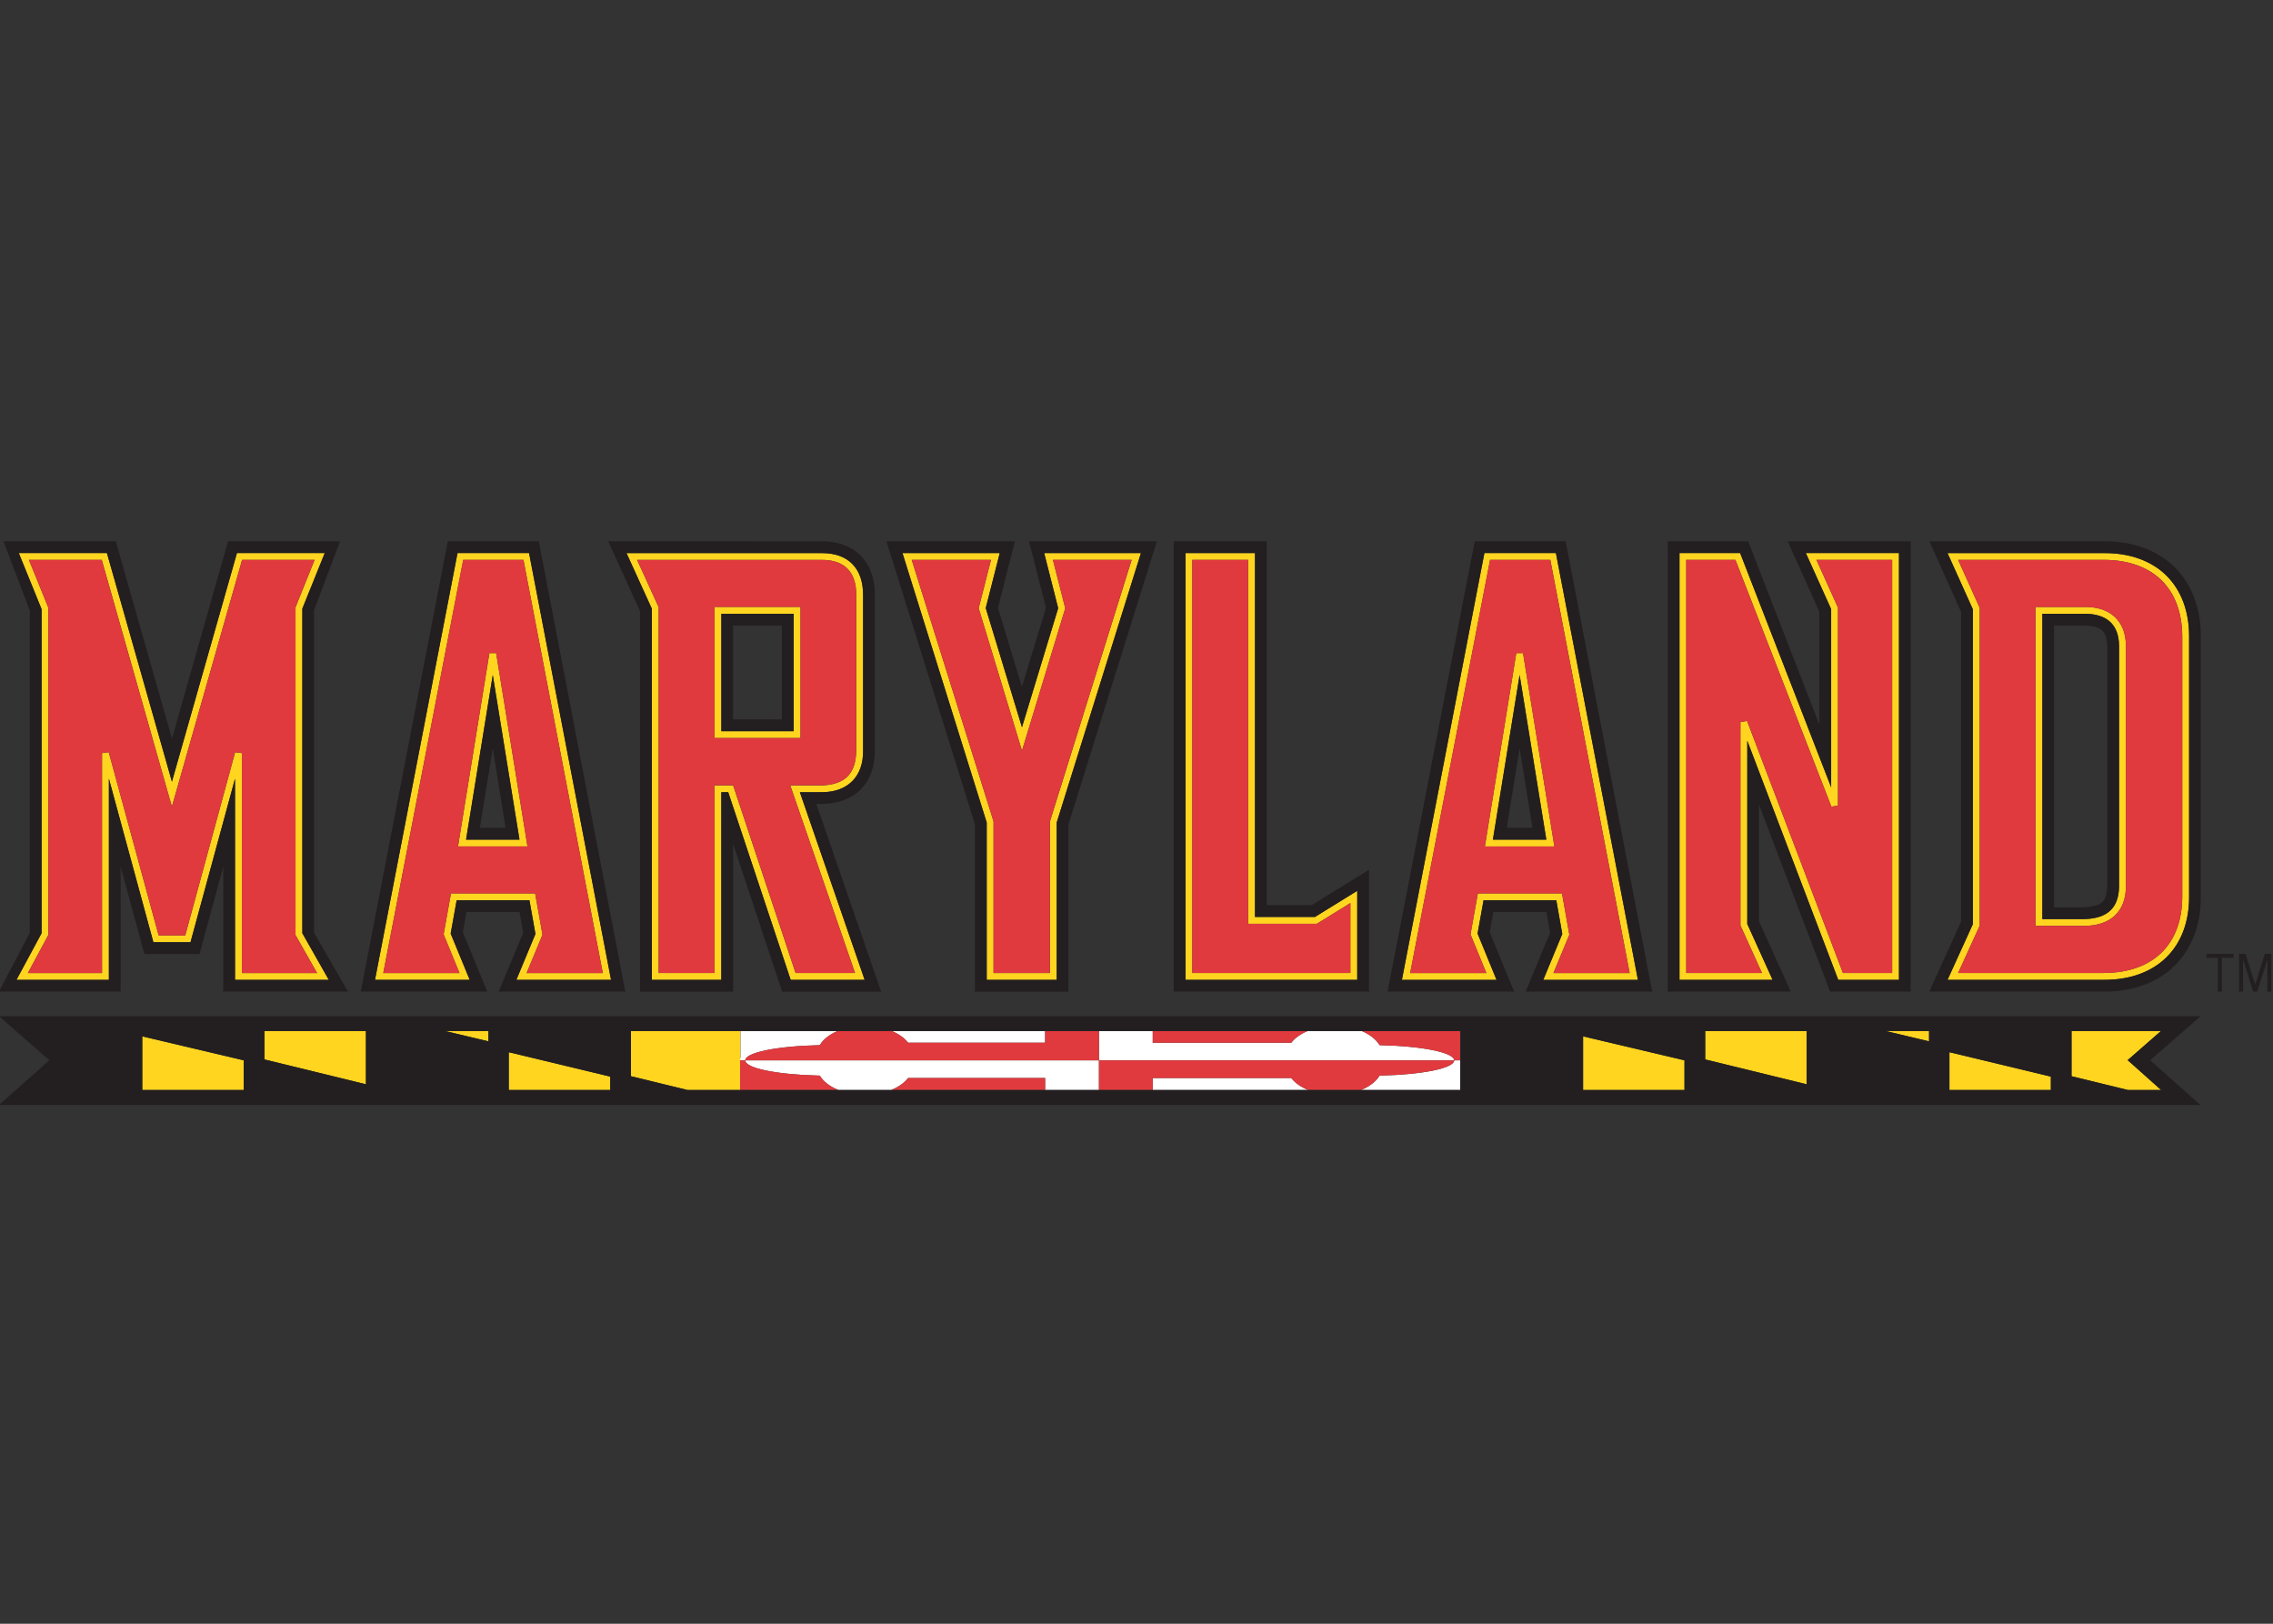 <?xml version="1.0" encoding="UTF-8" standalone="no"?>
<!-- Created with Inkscape (http://www.inkscape.org/) -->

<svg
   xmlns:dc="http://purl.org/dc/elements/1.1/"
   xmlns:cc="http://creativecommons.org/ns#"
   xmlns:rdf="http://www.w3.org/1999/02/22-rdf-syntax-ns#"
   xmlns:svg="http://www.w3.org/2000/svg"
   xmlns="http://www.w3.org/2000/svg"
   version="1.1"
   width="280"
   height="200"
   id="svg2"
   xml:space="preserve"><rect width="100%" height="100%" fill="#333333" stroke="none"/><defs
     id="defs6"><clipPath
       id="clipPath16"><path
         d="M 0,792 1224,792 1224,0 0,0 0,792 z"
         id="path18" /></clipPath></defs><g
     transform="matrix(1.25,0,0,-1.25,-626.527,660.349)"
     id="g10"><g
       transform="matrix(0.834,0,0,0.834,101.663,116.86)"
       id="g12"><g
         clip-path="url(#clipPath16)"
         id="g14"><g
           transform="translate(575.956,369.824)"
           id="g20"><path
             d="m 0,0 c 0.4,0.674 1.147,1.26 2.109,1.67 l -11.489,0 0,-3.184 -0.01,0 -0.029,0 0,-0.278 0.61,0 C -8.799,-0.874 -5.107,-0.112 0,0"
             id="path22"
             style="fill:#ffffff;fill-opacity:1;fill-rule:nonzero;stroke:none" /></g><g
           transform="translate(602.582,370.107)"
           id="g24"><path
             d="m 0,0 0,1.382 -18.115,0 C -17.29,1.03 -16.616,0.562 -16.191,0 L 0,0 z"
             id="path26"
             style="fill:#ffffff;fill-opacity:1;fill-rule:nonzero;stroke:none" /></g><g
           transform="translate(651.62,371.489)"
           id="g28"><path
             d="m 0,0 0,-3.462 -0.708,0 0.005,0 c 0,-0.928 -3.696,-1.689 -8.814,-1.802 -0.415,-0.698 -1.196,-1.294 -2.197,-1.704 l 11.734,0 L 0.02,0 0,0 z"
             id="path30"
             style="fill:#ffffff;fill-opacity:1;fill-rule:nonzero;stroke:none" /></g><g
           transform="translate(615.297,365.942)"
           id="g32"><path
             d="m 0,0 0,-1.416 18.369,0 C 17.51,-1.069 16.812,-0.581 16.372,0 L 0,0 z"
             id="path34"
             style="fill:#ffffff;fill-opacity:1;fill-rule:nonzero;stroke:none" /></g><g
           transform="translate(567.148,368.022)"
           id="g36"><path
             d="m 0,0 c 0,-0.923 3.696,-1.68 8.809,-1.802 0.41,-0.698 1.196,-1.289 2.202,-1.699 l 6.24,0 c 0.859,0.356 1.553,0.84 1.992,1.421 l 16.192,0 0,-1.421 6.357,0 0,3.506 L 0,0.005 0,0"
             id="path38"
             style="fill:#ffffff;fill-opacity:1;fill-rule:nonzero;stroke:none" /></g><g
           transform="translate(642.104,369.824)"
           id="g40"><path
             d="m 0,0 c -0.405,0.674 -1.147,1.26 -2.109,1.67 l -6.407,0 C -9.341,1.318 -10.01,0.84 -10.435,0.283 l -16.372,0 0,1.387 -6.352,0 0,-3.462 41.968,0 C 8.789,-0.879 5.107,-0.112 0,0"
             id="path42"
             style="fill:#ffffff;fill-opacity:1;fill-rule:nonzero;stroke:none" /></g><g
           transform="translate(491.938,404.434)"
           id="g44"><path
             d="m 0,0 -0.796,-0.107 0,-25.987 -8.76,0 2.417,4.502 0.005,38.657 -2.3,5.66 8.609,0 8.286,-29.156 8.296,29.156 8.564,0 -2.251,-5.606 0,-38.721 2.544,-4.492 -8.886,0 0,25.987 -0.796,0.102 -5.894,-21.641 -3.144,0 L 0,0 z m 9.658,-22.451 5.259,19.326 0,-23.77 11.079,0 -3.125,5.508 0,38.35 2.647,6.567 -10.372,0 -0.083,-0.298 -7.602,-26.713 -7.676,27.011 -10.415,0 2.691,-6.621 0,-38.301 -2.969,-5.503 10.923,0 0,23.775 5.258,-19.331 4.385,0 z"
             id="path46"
             style="fill:#ffd520;fill-opacity:1;fill-rule:nonzero;stroke:none" /></g><g
           transform="translate(534.159,394.102)"
           id="g48"><path
             d="M 0,0 3.159,19.453 6.313,0 0,0 z m 2.759,22.041 -3.711,-22.842 8.208,0 -3.701,22.842 -0.796,0 z"
             id="path50"
             style="fill:#ffd520;fill-opacity:1;fill-rule:nonzero;stroke:none" /></g><g
           transform="translate(541.312,378.34)"
           id="g52"><path
             d="m 0,0 1.88,4.531 -0.874,4.883 -9.942,0 L -9.805,4.57 -7.93,0 l -9.008,0 9.448,48.818 7.119,0 L 9.004,0 0,0 z m -8.164,49.624 -9.746,-50.425 11.186,0 -2.251,5.464 0.713,3.945 8.594,0 0.713,-3.984 -2.251,-5.425 0.601,0 10.581,0 -9.683,50.425 -8.457,0 z"
             id="path54"
             style="fill:#ffd520;fill-opacity:1;fill-rule:nonzero;stroke:none" /></g><g
           transform="translate(655.492,394.102)"
           id="g56"><path
             d="M 0,0 3.159,19.463 6.318,0 0,0 z m 2.764,22.041 -3.711,-22.847 8.213,0 -3.706,22.847 -0.796,0 z"
             id="path58"
             style="fill:#ffd520;fill-opacity:1;fill-rule:nonzero;stroke:none" /></g><g
           transform="translate(664.525,382.871)"
           id="g60"><path
             d="m 0,0 -0.869,4.878 -9.942,0 -0.869,-4.839 1.875,-4.57 -9.004,0 9.444,48.818 7.119,0 9.375,-48.818 -9.009,0 L 0,0 z m -1.587,45.093 -8.452,0 -9.746,-50.43 11.181,0 -2.241,5.469 0.708,3.94 8.594,0 0.713,-3.979 -2.251,-5.43 0.605,0 10.581,0 -9.692,50.43 z"
             id="path62"
             style="fill:#ffd520;fill-opacity:1;fill-rule:nonzero;stroke:none" /></g><g
           transform="translate(729.481,388.53)"
           id="g64"><path
             d="m 0,0 c -0.044,-2.417 -1.309,-3.765 -4.146,-3.813 l -4.917,0 0,36.074 5.113,0 c 2.514,-0.039 3.916,-1.28 3.95,-3.75 L 0,0 z m -3.95,33.062 -5.918,0 0,-37.676 5.727,0 c 1.563,0 2.813,0.42 3.667,1.24 0.865,0.82 1.28,2.002 1.28,3.374 l 0,28.511 c 0,1.406 -0.454,2.578 -1.304,3.369 -0.845,0.791 -2.046,1.191 -3.452,1.182"
             id="path66"
             style="fill:#ffd520;fill-opacity:1;fill-rule:nonzero;stroke:none" /></g><g
           transform="translate(736.952,387.305)"
           id="g68"><path
             d="m 0,0 c -0.034,-5.537 -3.408,-8.916 -9.214,-8.955 l -17.27,0 2.548,5.591 0,37.544 -2.548,5.674 17.27,0 C -3.345,39.814 -0.034,36.377 0,30.84 L 0,0 z m -1.855,37.979 c -1.734,1.723 -4.258,2.685 -7.359,2.675 l -18.525,0 2.993,-6.64 0,-37.202 -2.993,-6.578 18.535,0 c 3.061,0 5.581,0.943 7.324,2.652 C -0.137,-5.4 0.806,-2.949 0.806,0 l 0,30.84 c 0,2.939 -0.928,5.41 -2.661,7.139"
             id="path70"
             style="fill:#ffd520;fill-opacity:1;fill-rule:nonzero;stroke:none" /></g><g
           transform="translate(638.651,386.611)"
           id="g72"><path
             d="m 0,0 0,-8.262 -18.677,0 0,48.809 6.597,0 0,-42.993 8.12,0 L 0,0 z m -11.27,-1.641 0,42.989 -8.212,0 0,-50.42 0.405,0 19.888,0 0,10.517 -4.996,-3.086 -7.085,0 z"
             id="path74"
             style="fill:#ffd520;fill-opacity:1;fill-rule:nonzero;stroke:none" /></g><g
           transform="translate(702.67,378.345)"
           id="g76"><path
             d="m 0,0 -5.815,0 -11.329,29.785 -0.786,-0.141 0,-24.019 2.549,-5.625 -8.95,0 0,48.813 5.815,0 11.338,-29.16 0.777,0.137 0,23.379 -2.544,5.644 8.945,0 L 0,0 z m 0.806,49.624 -11.006,0 0.259,-0.576 2.734,-6.055 0,-21.055 -10.757,27.686 -7.163,0 0,-50.43 10.996,0 -2.988,6.607 0,21.645 10.752,-28.252 7.173,0 0,50.43 z"
             id="path78"
             style="fill:#ffd520;fill-opacity:1;fill-rule:nonzero;stroke:none" /></g><g
           transform="translate(603.148,396.25)"
           id="g80"><path
             d="m 0,0 0,-17.91 -6.66,0 0,17.91 -9.668,30.908 9.365,0 -1.455,-5.713 5.117,-16.836 5.113,16.827 -1.456,5.722 9.302,0 L 0,0 z m 0.977,25.205 -4.278,-14.072 -4.282,14.082 1.655,6.499 -11.494,0 9.956,-31.836 0,-18.589 8.267,0 0,18.589 9.951,31.836 -11.431,0 1.656,-6.509 z"
             id="path82"
             style="fill:#ffd520;fill-opacity:1;fill-rule:nonzero;stroke:none" /></g><path
           d="m 572.87,406.914 -8.545,0 0,13.877 8.545,0 0,-13.877 z m 0.806,14.688 -10.161,0 0,-15.493 10.161,0 0,15.493 z"
           id="path84"
           style="fill:#ffd520;fill-opacity:1;fill-rule:nonzero;stroke:none" /><g
           transform="translate(573.095,378.345)"
           id="g86"><path
             d="m 0,0 -7.378,22.163 -2.207,0 0,-22.163 -6.592,0 0,43.218 -2.549,5.595 21.822,0 c 1.391,0 2.387,-0.38 3.047,-1.054 0.664,-0.679 1.03,-1.699 1.03,-3.096 l 0,-18.35 C 7.124,23.545 5.854,22.285 3.149,22.163 l -3.779,0 L 7.026,0 0,0 z m 0.508,21.362 2.651,0 c 3.023,0.025 4.873,1.875 4.82,4.951 l 0,18.35 c 0.004,1.533 -0.406,2.788 -1.26,3.652 -0.845,0.87 -2.085,1.309 -3.623,1.299 l -23.072,0 2.994,-6.572 0,-43.848 8.208,0 0,22.168 0.815,0 7.383,-22.168 8.735,0 -0.18,0.533 -7.471,21.635 z"
             id="path88"
             style="fill:#ffd520;fill-opacity:1;fill-rule:nonzero;stroke:none" /></g><g
           transform="translate(666.146,364.522)"
           id="g90"><path
             d="m 0,0 11.987,0 0,3.506 L 0,6.338 0,0 z"
             id="path92"
             style="fill:#ffd520;fill-opacity:1;fill-rule:nonzero;stroke:none" /></g><g
           transform="translate(680.58,368.135)"
           id="g94"><path
             d="m 0,0 11.982,-2.935 0,6.289 L 0,3.354 0,0 z"
             id="path96"
             style="fill:#ffd520;fill-opacity:1;fill-rule:nonzero;stroke:none" /></g><g
           transform="translate(707.03,370.269)"
           id="g98"><path
             d="m 0,0 0,1.221 -5.112,0 L 0,0 z"
             id="path100"
             style="fill:#ffd520;fill-opacity:1;fill-rule:nonzero;stroke:none" /></g><g
           transform="translate(709.438,364.522)"
           id="g102"><path
             d="m 0,0 11.987,0 0,1.582 L 0,4.468 0,0 z"
             id="path104"
             style="fill:#ffd520;fill-opacity:1;fill-rule:nonzero;stroke:none" /></g><g
           transform="translate(730.497,368.057)"
           id="g106"><path
             d="m 0,0 3.936,3.433 -10.567,0 0,-5.337 6.66,-1.631 3.926,0 L 0.752,-0.669 0,0 z"
             id="path108"
             style="fill:#ffd520;fill-opacity:1;fill-rule:nonzero;stroke:none" /></g><g
           transform="translate(495.897,364.522)"
           id="g110"><path
             d="m 0,0 11.987,0 0,3.506 L 0,6.338 0,0 z"
             id="path112"
             style="fill:#ffd520;fill-opacity:1;fill-rule:nonzero;stroke:none" /></g><g
           transform="translate(510.331,368.135)"
           id="g114"><path
             d="m 0,0 11.997,-2.935 0,6.289 L 0,3.354 0,0 z"
             id="path116"
             style="fill:#ffd520;fill-opacity:1;fill-rule:nonzero;stroke:none" /></g><g
           transform="translate(536.801,370.269)"
           id="g118"><path
             d="m 0,0 0,1.221 -5.117,0 L 0,0 z"
             id="path120"
             style="fill:#ffd520;fill-opacity:1;fill-rule:nonzero;stroke:none" /></g><g
           transform="translate(539.208,364.522)"
           id="g122"><path
             d="m 0,0 11.987,0 0,1.582 L 0,4.468 0,0 z"
             id="path124"
             style="fill:#ffd520;fill-opacity:1;fill-rule:nonzero;stroke:none" /></g><g
           transform="translate(553.646,366.152)"
           id="g126"><path
             d="m 0,0 6.67,-1.626 6.226,0 0,3.501 0,0.283 0.019,0 L 12.92,5.342 0,5.342 0,0 z"
             id="path128"
             style="fill:#ffd520;fill-opacity:1;fill-rule:nonzero;stroke:none" /></g><g
           transform="translate(654.545,393.301)"
           id="g130"><path
             d="m 0,0 3.711,22.842 0.796,0 L 8.213,0 0,0 z m 0.61,33.857 -9.438,-48.818 9.004,0 -1.87,4.57 0.864,4.844 9.946,0 0.864,-4.883 -1.875,-4.531 9.004,0 -9.38,48.818 -7.119,0 z"
             id="path132"
             style="fill:#e03a3e;fill-opacity:1;fill-rule:nonzero;stroke:none" /></g><g
           transform="translate(638.651,386.611)"
           id="g134"><path
             d="m 0,0 -3.96,-2.446 -8.12,0 0,42.993 -6.597,0 0,-48.809 L 0,-8.262 0,0 z"
             id="path136"
             style="fill:#e03a3e;fill-opacity:1;fill-rule:nonzero;stroke:none" /></g><g
           transform="translate(596.488,378.345)"
           id="g138"><path
             d="m 0,0 6.66,0 0,17.905 9.653,30.908 -9.296,0 1.455,-5.722 -5.113,-16.826 -5.117,16.836 1.455,5.712 -9.365,0 L 0,17.905 0,0 z"
             id="path140"
             style="fill:#e03a3e;fill-opacity:1;fill-rule:nonzero;stroke:none" /></g><g
           transform="translate(514.003,421.553)"
           id="g142"><path
             d="m 0,0 2.261,5.605 -8.57,0 -8.295,-29.155 -8.292,29.155 -8.603,0 2.3,-5.659 0,-38.657 -2.422,-4.502 8.76,0 0,25.986 0.791,0.108 5.898,-21.646 3.145,0 5.893,21.641 0.796,-0.103 0,-25.986 8.892,0 L 0,-38.721 0,0 z"
             id="path144"
             style="fill:#e03a3e;fill-opacity:1;fill-rule:nonzero;stroke:none" /></g><g
           transform="translate(730.287,388.53)"
           id="g146"><path
             d="m 0,0 c 0,-1.372 -0.42,-2.554 -1.279,-3.374 -0.855,-0.82 -2.105,-1.24 -3.667,-1.24 l -5.733,0 0,37.676 5.928,0 c 1.397,0.009 2.603,-0.391 3.447,-1.182 C -0.454,31.089 0,29.917 0,28.511 L 0,0 z m -2.549,38.628 -17.275,0 2.553,-5.669 0,-37.549 -2.553,-5.591 17.275,0 c 5.811,0.035 9.18,3.418 9.209,8.951 l 0,30.839 c -0.034,5.533 -3.345,8.98 -9.209,9.019"
             id="path148"
             style="fill:#e03a3e;fill-opacity:1;fill-rule:nonzero;stroke:none" /></g><g
           transform="translate(533.207,393.301)"
           id="g150"><path
             d="m 0,0 3.706,22.842 0.801,0 L 8.213,0 0,0 z m 0.61,33.857 -9.438,-48.818 9.009,0 -1.88,4.57 0.864,4.844 9.951,0 0.864,-4.883 -1.879,-4.531 9.008,0 -9.375,48.818 -7.124,0 z"
             id="path152"
             style="fill:#e03a3e;fill-opacity:1;fill-rule:nonzero;stroke:none" /></g><g
           transform="translate(696.269,421.514)"
           id="g154"><path
             d="m 0,0 0,-23.374 -0.776,-0.142 -11.338,29.161 -5.816,0 0,-48.814 8.951,0 -2.544,5.62 0,24.024 0.781,0.141 11.328,-29.785 5.815,0 0,48.814 -8.945,0 L 0,0 z"
             id="path156"
             style="fill:#e03a3e;fill-opacity:1;fill-rule:nonzero;stroke:none" /></g><path
           d="m 563.515,421.602 10.161,0 0,-15.493 -10.161,0 0,15.493 z m 16.606,-43.257 -7.651,22.173 3.779,0 c 2.7,0.112 3.97,1.372 4.019,4.14 l 0,18.35 c 0,1.401 -0.372,2.417 -1.031,3.091 -0.659,0.678 -1.655,1.054 -3.042,1.054 l -21.821,0 2.544,-5.59 0,-43.218 6.597,0 0,22.173 2.202,0 7.378,-22.173 7.026,0 z"
           id="path158"
           style="fill:#e03a3e;fill-opacity:1;fill-rule:nonzero;stroke:none" /><g
           transform="translate(584.394,364.522)"
           id="g160"><path
             d="m 0,0 18.188,0 0,1.416 -16.191,0 C 1.558,0.845 0.859,0.352 0,0"
             id="path162"
             style="fill:#e03a3e;fill-opacity:1;fill-rule:nonzero;stroke:none" /></g><g
           transform="translate(566.542,364.522)"
           id="g164"><path
             d="M 0,0 11.611,0 C 10.61,0.41 9.824,1.006 9.414,1.704 4.297,1.816 0.605,2.578 0.605,3.506 L 0,3.506 0,0 z"
             id="path166"
             style="fill:#e03a3e;fill-opacity:1;fill-rule:nonzero;stroke:none" /></g><g
           transform="translate(642.104,369.824)"
           id="g168"><path
             d="m 0,0 c 5.107,-0.112 8.789,-0.879 8.809,-1.792 l 0.708,0 0,3.462 -11.626,0 C -1.147,1.26 -0.405,0.674 0,0"
             id="path170"
             style="fill:#e03a3e;fill-opacity:1;fill-rule:nonzero;stroke:none" /></g><g
           transform="translate(633.593,371.489)"
           id="g172"><path
             d="m 0,0 -18.296,0 0,-1.382 16.372,0 C -1.499,-0.815 -0.825,-0.347 0,0"
             id="path174"
             style="fill:#e03a3e;fill-opacity:1;fill-rule:nonzero;stroke:none" /></g><g
           transform="translate(608.944,364.522)"
           id="g176"><path
             d="m 0,0 6.353,0 0,1.416 16.372,0 C 23.164,0.845 23.857,0.352 24.722,0 l 6.235,0 c 1.006,0.41 1.787,1.006 2.202,1.704 5.112,0.112 8.809,0.874 8.809,1.802 L 0,3.506 0,0 z"
             id="path178"
             style="fill:#e03a3e;fill-opacity:1;fill-rule:nonzero;stroke:none" /></g><g
           transform="translate(602.582,371.489)"
           id="g180"><path
             d="m 0,0 0,-1.382 -16.191,0 c -0.425,0.567 -1.099,1.035 -1.924,1.382 l -6.406,0 c -0.958,-0.405 -1.705,-0.981 -2.105,-1.67 -5.103,-0.112 -8.799,-0.869 -8.809,-1.792 l 41.792,0 L 6.357,0 0,0 z"
             id="path182"
             style="fill:#e03a3e;fill-opacity:1;fill-rule:nonzero;stroke:none" /></g><g
           transform="translate(481.308,427.964)"
           id="g184"><path
             d="m 0,0 10.41,0 7.686,-27.012 7.597,26.714 0.083,0.298 10.376,0 -2.646,-6.567 0,-38.35 3.125,-5.508 -11.079,0 0,23.77 -5.264,-19.326 -4.385,0 -5.258,19.331 0,-23.775 -10.918,0 2.963,5.503 0,38.301 L 0,0 z m -2.344,-51.812 14.375,0 0,14.766 2.808,-10.322 6.514,0 2.807,10.317 0,-14.761 14.736,0 -4.008,6.954 0,38.115 3.076,8.135 -13.233,0 -0.087,-0.293 -0.289,-1.006 -6.259,-22.012 -6.636,23.311 -13.272,0 3.111,-8.194 0,-38.066 -3.643,-6.944 z"
             id="path186"
             style="fill:#231f20;fill-opacity:1;fill-rule:nonzero;stroke:none" /></g><g
           transform="translate(533.153,427.964)"
           id="g188"><path
             d="m 0,0 8.447,0 9.693,-50.425 -10.586,0 -0.606,0 2.256,5.425 -0.708,3.979 -8.603,0 -0.704,-3.94 2.247,-5.464 -11.192,0 L 0,0 z m 0.63,-44.81 0.425,2.403 6.269,0 0.435,-2.442 -2.896,-6.967 14.961,0 L 9.6,1.392 l -10.752,0 -10.288,-53.208 14.951,0 -2.881,7.006 z"
             id="path190"
             style="fill:#231f20;fill-opacity:1;fill-rule:nonzero;stroke:none" /></g><g
           transform="translate(537.313,404.883)"
           id="g192"><path
             d="m 0,0 1.519,-9.385 -3.042,0 L 0,0 z m 0,8.672 -3.154,-19.453 6.313,0 L 0,8.672 z"
             id="path194"
             style="fill:#231f20;fill-opacity:1;fill-rule:nonzero;stroke:none" /></g><g
           transform="translate(658.651,404.883)"
           id="g196"><path
             d="m 0,0 1.519,-9.385 -3.042,0 L 0,0 z m 0,8.672 -3.159,-19.453 6.313,0 L 0,8.672 z"
             id="path198"
             style="fill:#231f20;fill-opacity:1;fill-rule:nonzero;stroke:none" /></g><g
           transform="translate(654.491,427.964)"
           id="g200"><path
             d="m 0,0 8.447,0 9.693,-50.435 -10.581,0 -0.606,0 2.246,5.435 -0.703,3.979 -8.599,0 -0.703,-3.94 2.242,-5.474 -11.187,0 L 0,0 z m 0.63,-44.81 0.425,2.403 6.274,0 0.43,-2.442 -2.891,-6.967 14.956,0 L 9.6,1.392 l -10.747,0 -10.293,-53.208 14.951,0 -2.881,7.006 z"
             id="path202"
             style="fill:#231f20;fill-opacity:1;fill-rule:nonzero;stroke:none" /></g><g
           transform="translate(728.09,388.545)"
           id="g204"><path
             d="m 0,0 c -0.073,-0.957 -0.249,-1.504 -0.581,-1.816 -0.342,-0.332 -0.991,-0.547 -2.202,-0.625 l -3.506,0 0,33.3 3.73,-0.009 c 1.011,-0.059 1.621,-0.254 1.963,-0.572 C -0.259,29.961 -0.063,29.434 0,28.467 L 0,0 z m -2.559,32.246 -5.112,0 0,-36.074 4.917,0 c 2.837,0.049 4.102,1.396 4.146,3.808 l 0,28.516 c -0.039,2.471 -1.441,3.706 -3.951,3.75"
             id="path206"
             style="fill:#231f20;fill-opacity:1;fill-rule:nonzero;stroke:none" /></g><g
           transform="translate(737.758,387.305)"
           id="g208"><path
             d="m 0,0 c 0,-2.949 -0.942,-5.4 -2.686,-7.114 -1.748,-1.709 -4.262,-2.652 -7.324,-2.652 l -18.535,0 2.993,6.578 0,37.202 -2.993,6.64 18.53,0 c 3.091,0.01 5.62,-0.952 7.354,-2.675 C -0.928,36.25 0,33.779 0,30.84 L 0,0 z m -1.68,38.965 0,0 c -2.031,2.021 -4.941,3.086 -8.3,3.086 l -0.069,0 -20.639,0 3.74,-8.34 0,-36.602 -3.755,-8.261 20.723,0 c 3.33,0 6.23,1.045 8.261,3.047 2.041,1.997 3.106,4.853 3.101,8.066 l 0,0.015 0,30.864 0,0.029 c 0.005,3.213 -1.035,6.074 -3.062,8.096"
             id="path210"
             style="fill:#231f20;fill-opacity:1;fill-rule:nonzero;stroke:none" /></g><g
           transform="translate(639.462,377.539)"
           id="g212"><path
             d="m 0,0 -19.888,0 -0.4,0 0,50.425 8.208,0 0,-42.993 7.085,0 L 0,10.518 0,0 z m 1.387,13.008 -6.778,-4.185 -5.307,0 0,42.993 -10.987,0 0,-53.203 23.072,0 0,14.395 z"
             id="path214"
             style="fill:#231f20;fill-opacity:1;fill-rule:nonzero;stroke:none" /></g><g
           transform="translate(677.538,427.964)"
           id="g216"><path
             d="m 0,0 7.168,0 10.757,-27.676 0,21.05 -2.73,6.055 -0.263,0.571 11.006,0 0,-50.425 -7.178,0 -10.747,28.252 0,-21.65 2.993,-6.602 L 0,-50.425 0,0 z m 9.399,-43.516 0,13.785 8.399,-22.085 9.526,0 0,53.208 -14.536,0 0.249,-0.567 0.889,-1.963 2.602,-5.791 0,-13.33 -8.408,21.651 -9.512,0 0,-53.208 14.551,0 -3.76,8.3 z"
             id="path218"
             style="fill:#231f20;fill-opacity:1;fill-rule:nonzero;stroke:none" /></g><g
           transform="translate(585.727,427.959)"
           id="g220"><path
             d="m 0,0 11.494,0 -1.655,-6.494 4.277,-14.082 4.282,14.067 -1.65,6.509 11.431,0 -9.951,-31.836 0,-18.584 -8.277,0 0,18.584 L 0,0 z m 8.56,-51.816 11.054,0 0,19.765 10.449,33.447 -15.112,0 0.132,-0.507 1.87,-7.364 -2.842,-9.316 -2.827,9.326 2.002,7.861 -15.181,0 10.455,-33.437 0,-19.775 z"
             id="path222"
             style="fill:#231f20;fill-opacity:1;fill-rule:nonzero;stroke:none" /></g><g
           transform="translate(553.119,427.959)"
           id="g224"><path
             d="m 0,0 23.076,0 c 1.528,0 2.769,-0.43 3.618,-1.299 0.85,-0.864 1.26,-2.119 1.26,-3.652 l 0,-18.35 c 0.054,-3.076 -1.797,-4.927 -4.819,-4.951 l -2.652,0 7.471,-21.636 0.181,-0.532 -8.74,0 -7.378,22.168 -0.816,0 0,-22.168 -8.208,0 0,43.848 L 0,0 z m 1.597,-51.816 10.996,0 0,17.441 5.796,-17.441 11.699,0 -0.825,2.387 -6.831,19.79 0.703,0 c 1.772,0.03 3.403,0.557 4.56,1.739 1.158,1.176 1.646,2.812 1.646,4.56 l 0,0.01 0,18.379 0,0.044 c 0,1.753 -0.484,3.393 -1.651,4.585 -1.162,1.191 -2.817,1.718 -4.58,1.718 -0.014,0 -0.029,0 -0.048,-0.004 l -25.22,0.004 3.755,-8.271 0,-44.941 z"
             id="path226"
             style="fill:#231f20;fill-opacity:1;fill-rule:nonzero;stroke:none" /></g><path
           d="m 571.469,408.311 -5.762,0 0,11.084 5.762,0 0,-11.084 z m 1.401,12.48 -8.545,0 0,-13.877 8.545,0 0,13.877 z"
           id="path228"
           style="fill:#231f20;fill-opacity:1;fill-rule:nonzero;stroke:none" /><g
           transform="translate(731.244,367.383)"
           id="g230"><path
             d="m 0,0 3.208,-2.861 -3.921,0 -6.665,1.631 0,5.336 10.562,0 L -0.747,0.664 0,0 z m -21.807,-2.861 0,4.467 11.983,-2.885 0,-1.582 -11.983,0 z m -43.286,0 0,6.338 11.978,-2.832 0,-3.506 -11.978,0 z m -14.511,0 -11.734,0 -6.24,0 -18.369,0 -6.358,0 -6.357,0 -18.189,0 -6.24,0 -11.611,0 -6.226,0 -6.67,1.631 0,5.336 12.92,0 0,-3.178 0.005,0 0,3.178 11.494,0 6.407,0 18.11,0 6.357,0 6.358,0 18.291,0 6.406,0 11.626,0 0.02,0 0,-6.967 z m -112.437,0 0,4.467 11.992,-2.885 0,-1.582 -11.992,0 z m -43.306,0 0,6.338 11.988,-2.832 0,-3.506 -11.988,0 z m 26.426,6.967 0,-6.289 -11.992,2.935 0,3.354 11.992,0 z m 14.478,0 0,-1.215 -5.118,1.215 5.118,0 z m 155.766,0 0,-6.289 -11.987,2.935 0,3.354 11.987,0 z m 14.463,0 0,-1.215 -5.112,1.215 5.112,0 z m -228.066,1.763 5.952,-5.215 -5.943,-5.278 260.118,0 -5.938,5.278 5.972,5.215 -260.161,0 z"
             id="path232"
             style="fill:#231f20;fill-opacity:1;fill-rule:nonzero;stroke:none" /></g><g
           transform="translate(739.838,380.137)"
           id="g234"><path
             d="m 0,0 1.313,0 0,-3.984 0.484,0 0,3.984 1.382,0 0,0.479 L 0,0.479 0,0 z"
             id="path236"
             style="fill:#231f20;fill-opacity:1;fill-rule:nonzero;stroke:none" /></g><g
           transform="translate(745.57,376.982)"
           id="g238"><path
             d="m 0,0 -1.143,3.633 -0.766,0 0,-4.463 0.473,0 0,3.789 1.197,-3.789 0.478,0 1.197,3.789 0,-3.789 0.473,0 0,4.463 -0.762,0 L 0,0 z"
             id="path240"
             style="fill:#231f20;fill-opacity:1;fill-rule:nonzero;stroke:none" /></g></g></g></g></svg>